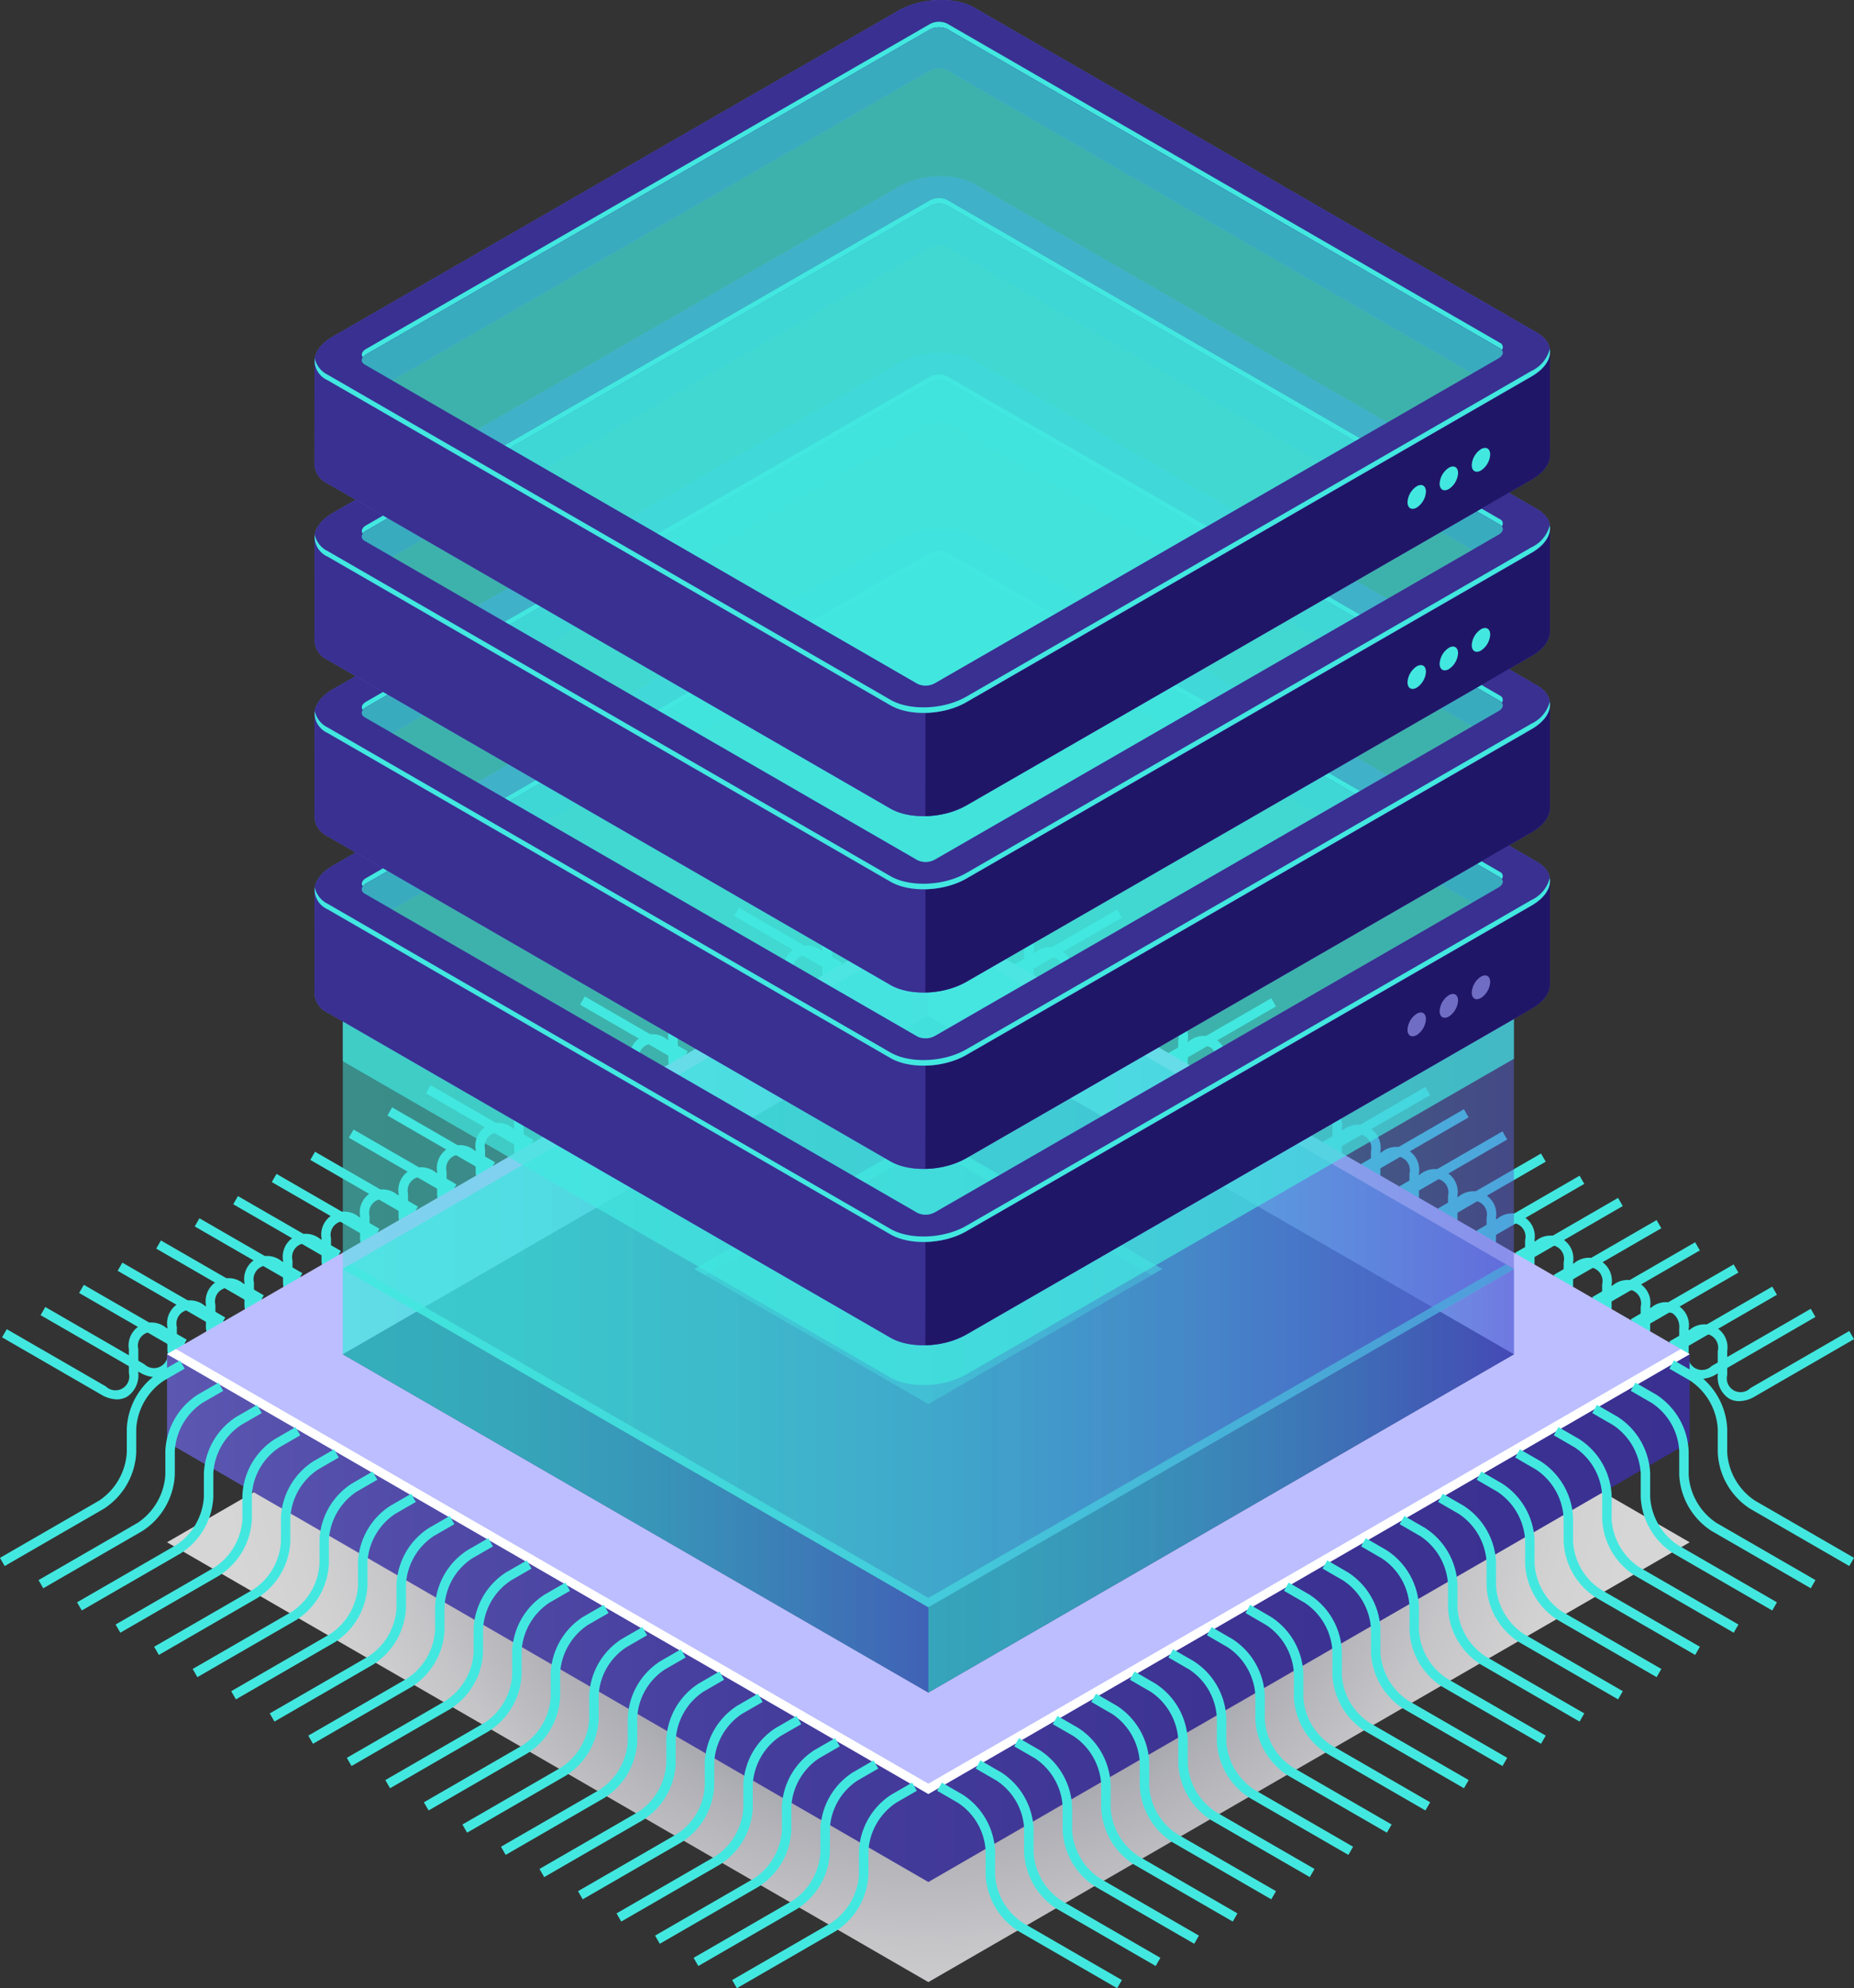 <svg xmlns="http://www.w3.org/2000/svg" xmlns:xlink="http://www.w3.org/1999/xlink" width="268.429" height="287.68" viewBox="0 0 268.429 287.68">
  <rect x="0" y="0" width="268.429" height="287.68" fill="#333333" stroke="none"/>
  <defs>
    <radialGradient id="radial-gradient" cx="0.502" cy="0.313" r="0.811" gradientTransform="translate(0.211) scale(0.577 1)" gradientUnits="objectBoundingBox">
      <stop offset="0" stop-color="#03002d"/>
      <stop offset="0.16" stop-color="#403e60"/>
      <stop offset="0.326" stop-color="#797890"/>
      <stop offset="0.488" stop-color="#a9a8b7"/>
      <stop offset="0.64" stop-color="#ceced6"/>
      <stop offset="0.78" stop-color="#e9e8ec"/>
      <stop offset="0.904" stop-color="#f9f9fa"/>
      <stop offset="1" stop-color="#fff"/>
    </radialGradient>
    <linearGradient id="linear-gradient" x1="-0.247" y1="0.5" x2="1.034" y2="0.5" gradientUnits="objectBoundingBox">
      <stop offset="0" stop-color="#706ec4"/>
      <stop offset="0.022" stop-color="#6d6bc1"/>
      <stop offset="0.251" stop-color="#5651ac"/>
      <stop offset="0.486" stop-color="#463e9d"/>
      <stop offset="0.731" stop-color="#3c3393"/>
      <stop offset="1" stop-color="#393091"/>
    </linearGradient>
    <linearGradient id="linear-gradient-2" y1="0.5" x2="1" y2="0.5" gradientUnits="objectBoundingBox">
      <stop offset="0" stop-color="#42e8e0"/>
      <stop offset="0.151" stop-color="#42e3df"/>
      <stop offset="0.328" stop-color="#44d4de"/>
      <stop offset="0.52" stop-color="#48bddd"/>
      <stop offset="0.721" stop-color="#4d9bda"/>
      <stop offset="0.927" stop-color="#5471d8"/>
      <stop offset="1" stop-color="#5761d7"/>
    </linearGradient>
    <linearGradient id="linear-gradient-9" x1="-12.067" y1="40.904" x2="-11.601" y2="40.904" gradientUnits="objectBoundingBox">
      <stop offset="0" stop-color="#bcbeff"/>
      <stop offset="0.166" stop-color="#b5b8fc"/>
      <stop offset="0.396" stop-color="#a3a7f5"/>
      <stop offset="0.662" stop-color="#868ce9"/>
      <stop offset="0.955" stop-color="#5d67d9"/>
      <stop offset="1" stop-color="#5761d7"/>
    </linearGradient>
    <linearGradient id="linear-gradient-10" x1="-12.067" y1="40.904" x2="-11.601" y2="40.904" xlink:href="#linear-gradient"/>
    <linearGradient id="linear-gradient-11" x1="-12.191" y1="45.875" x2="-11.678" y2="45.875" xlink:href="#linear-gradient-9"/>
    <linearGradient id="linear-gradient-12" x1="-12.261" y1="45.875" x2="-11.337" y2="45.875" xlink:href="#linear-gradient"/>
    <linearGradient id="linear-gradient-13" x1="-12.19" y1="41.235" x2="-11.725" y2="41.235" xlink:href="#linear-gradient-9"/>
    <linearGradient id="linear-gradient-14" x1="-12.19" y1="41.235" x2="-11.725" y2="41.235" xlink:href="#linear-gradient"/>
    <linearGradient id="linear-gradient-15" x1="-12.314" y1="46.245" x2="-11.802" y2="46.245" xlink:href="#linear-gradient-9"/>
    <linearGradient id="linear-gradient-16" x1="-12.385" y1="46.245" x2="-11.461" y2="46.245" xlink:href="#linear-gradient"/>
    <linearGradient id="linear-gradient-17" x1="-12.314" y1="41.566" x2="-11.849" y2="41.566" xlink:href="#linear-gradient-9"/>
    <linearGradient id="linear-gradient-18" x1="-12.314" y1="41.566" x2="-11.849" y2="41.566" xlink:href="#linear-gradient"/>
    <linearGradient id="linear-gradient-19" x1="-12.438" y1="46.616" x2="-11.926" y2="46.616" xlink:href="#linear-gradient-9"/>
    <linearGradient id="linear-gradient-20" x1="-12.509" y1="46.616" x2="-11.584" y2="46.616" xlink:href="#linear-gradient"/>
    <linearGradient id="linear-gradient-21" x1="-12.438" y1="41.897" x2="-11.972" y2="41.897" xlink:href="#linear-gradient-9"/>
    <linearGradient id="linear-gradient-22" x1="-12.438" y1="41.897" x2="-11.972" y2="41.897" xlink:href="#linear-gradient"/>
    <linearGradient id="linear-gradient-23" x1="-12.561" y1="46.987" x2="-12.049" y2="46.987" xlink:href="#linear-gradient-9"/>
    <linearGradient id="linear-gradient-24" x1="-12.632" y1="46.987" x2="-11.708" y2="46.987" xlink:href="#linear-gradient"/>
  </defs>
  <g id="Group_524" data-name="Group 524" transform="translate(-726.629 -297.357)">
    <g id="Group_171" data-name="Group 171" transform="translate(726.629 427.798)">
      <g id="Group_162" data-name="Group 162" transform="translate(0.299)">
        <path id="Path_427" data-name="Path 427" d="M384.045,185.138a4.607,4.607,0,0,1-2.29-.691l-14.343-8.279.68-1.183,14.346,8.281a2,2,0,0,0,3.33-1.925v-3.46a3.323,3.323,0,0,1,5.384-3.108l3,1.73-.682,1.183-2.995-1.73a2,2,0,0,0-3.335,1.925v3.46a3.709,3.709,0,0,1-1.619,3.414A2.916,2.916,0,0,1,384.045,185.138Z" transform="translate(-261.408 -174.082)" fill="#42e8e0" style="mix-blend-mode: lighten;isolation: isolate"/>
        <path id="Path_428" data-name="Path 428" d="M381.584,186.554a4.612,4.612,0,0,1-2.29-.691l-14.344-8.281.682-1.183,14.343,8.281a1.995,1.995,0,0,0,3.33-1.922v-3.462a3.323,3.323,0,0,1,5.384-3.106l3,1.73-.682,1.183-2.995-1.73a2.463,2.463,0,0,0-2.4-.306,2.431,2.431,0,0,0-.934,2.228v3.462a3.709,3.709,0,0,1-1.619,3.414A2.916,2.916,0,0,1,381.584,186.554Z" transform="translate(-264.526 -172.288)" fill="#42e8e0" style="mix-blend-mode: lighten;isolation: isolate"/>
        <path id="Path_429" data-name="Path 429" d="M379.121,187.97a4.654,4.654,0,0,1-2.287-.689L362.49,179l.682-1.183,14.343,8.284a2,2,0,0,0,3.33-1.927v-3.457a3.326,3.326,0,0,1,5.384-3.113l3,1.734-.687,1.183-2.995-1.732a2,2,0,0,0-3.333,1.927v3.457a3.712,3.712,0,0,1-1.619,3.414A2.92,2.92,0,0,1,379.121,187.97Z" transform="translate(-267.645 -170.494)" fill="#42e8e0" style="mix-blend-mode: lighten;isolation: isolate"/>
        <path id="Path_430" data-name="Path 430" d="M376.662,189.385a4.613,4.613,0,0,1-2.29-.691l-14.343-8.279.682-1.183,14.344,8.281a2,2,0,0,0,3.332-1.925v-3.459a3.321,3.321,0,0,1,5.384-3.106l2.995,1.727-.682,1.183-2.995-1.73a2,2,0,0,0-3.335,1.925v3.459A3.709,3.709,0,0,1,378.136,189,2.917,2.917,0,0,1,376.662,189.385Z" transform="translate(-270.763 -168.702)" fill="#42e8e0" style="mix-blend-mode: lighten;isolation: isolate"/>
        <path id="Path_431" data-name="Path 431" d="M374.2,190.8a4.612,4.612,0,0,1-2.29-.691l-14.344-8.281.682-1.183,14.344,8.284A2,2,0,0,0,375.926,187v-3.459a3.321,3.321,0,0,1,5.384-3.106l2.995,1.727-.682,1.183-2.995-1.73a2,2,0,0,0-3.335,1.925V187a3.709,3.709,0,0,1-1.619,3.414A2.916,2.916,0,0,1,374.2,190.8Z" transform="translate(-273.881 -166.908)" fill="#42e8e0" style="mix-blend-mode: lighten;isolation: isolate"/>
        <path id="Path_432" data-name="Path 432" d="M371.738,192.216a4.661,4.661,0,0,1-2.287-.689l-14.343-8.284.682-1.183,14.343,8.284a2,2,0,0,0,3.333-1.927v-3.457a3.324,3.324,0,0,1,5.384-3.11l3,1.732-.687,1.183-2.995-1.732a2,2,0,0,0-3.332,1.927v3.457a3.712,3.712,0,0,1-1.619,3.414A2.92,2.92,0,0,1,371.738,192.216Z" transform="translate(-276.999 -165.112)" fill="#42e8e0" style="mix-blend-mode: lighten;isolation: isolate"/>
        <path id="Path_433" data-name="Path 433" d="M369.279,193.632a4.619,4.619,0,0,1-2.29-.691l-14.343-8.281.682-1.183,14.344,8.284A2,2,0,0,0,371,189.835v-3.459a3.321,3.321,0,0,1,5.382-3.106l3,1.727-.682,1.186-3-1.73a2,2,0,0,0-3.333,1.922v3.459a3.709,3.709,0,0,1-1.619,3.414A2.915,2.915,0,0,1,369.279,193.632Z" transform="translate(-280.117 -163.321)" fill="#42e8e0" style="mix-blend-mode: lighten;isolation: isolate"/>
        <path id="Path_434" data-name="Path 434" d="M366.818,195.048a4.662,4.662,0,0,1-2.29-.689l-14.343-8.284.682-1.183,14.343,8.284a2,2,0,0,0,3.333-1.925v-3.459a3.321,3.321,0,0,1,5.382-3.106l3,1.725-.682,1.188-3-1.732a2,2,0,0,0-3.333,1.925v3.459a3.705,3.705,0,0,1-1.619,3.412A2.919,2.919,0,0,1,366.818,195.048Z" transform="translate(-283.235 -161.527)" fill="#42e8e0" style="mix-blend-mode: lighten;isolation: isolate"/>
        <path id="Path_435" data-name="Path 435" d="M364.355,196.464a4.66,4.66,0,0,1-2.287-.689l-14.343-8.284.682-1.183,14.343,8.284a2,2,0,0,0,3.332-1.927v-3.457a3.324,3.324,0,0,1,5.382-3.11l3,1.732-.682,1.183-3-1.732a2,2,0,0,0-3.333,1.927v3.457a3.707,3.707,0,0,1-1.619,3.414A2.914,2.914,0,0,1,364.355,196.464Z" transform="translate(-286.353 -159.732)" fill="#42e8e0" style="mix-blend-mode: lighten;isolation: isolate"/>
        <path id="Path_436" data-name="Path 436" d="M361.9,197.879a4.619,4.619,0,0,1-2.29-.691l-14.343-8.281.682-1.183,14.343,8.284a2,2,0,0,0,3.333-1.925v-3.46A3.321,3.321,0,0,1,369,187.516l3,1.725-.682,1.188-3-1.732a2,2,0,0,0-3.333,1.925v3.46a3.708,3.708,0,0,1-1.616,3.414A2.925,2.925,0,0,1,361.9,197.879Z" transform="translate(-289.471 -157.939)" fill="#42e8e0" style="mix-blend-mode: lighten;isolation: isolate"/>
        <path id="Path_437" data-name="Path 437" d="M359.435,199.295a4.661,4.661,0,0,1-2.29-.689L342.8,190.322l.682-1.183,14.343,8.284a2,2,0,0,0,3.333-1.927v-3.457a3.321,3.321,0,0,1,5.382-3.106l2.995,1.728-.68,1.183-3-1.73a2,2,0,0,0-3.33,1.925V195.5a3.71,3.71,0,0,1-1.619,3.414A2.927,2.927,0,0,1,359.435,199.295Z" transform="translate(-292.59 -156.145)" fill="#42e8e0" style="mix-blend-mode: lighten;isolation: isolate"/>
        <path id="Path_438" data-name="Path 438" d="M356.975,200.708a4.619,4.619,0,0,1-2.29-.691l-14.346-8.279.682-1.181,14.346,8.279a2,2,0,0,0,3.333-1.925v-3.457a3.324,3.324,0,0,1,5.382-3.11l3,1.732-.685,1.183-3-1.732a2,2,0,0,0-3.33,1.927v3.457a3.708,3.708,0,0,1-1.616,3.414A2.925,2.925,0,0,1,356.975,200.708Z" transform="translate(-295.709 -154.35)" fill="#42e8e0" style="mix-blend-mode: lighten;isolation: isolate"/>
        <path id="Path_439" data-name="Path 439" d="M354.512,202.126a4.618,4.618,0,0,1-2.287-.691l-14.346-8.281.682-1.183,14.343,8.284a2,2,0,0,0,3.335-1.925v-3.459a3.321,3.321,0,0,1,5.382-3.106l2.995,1.727-.68,1.183-3-1.73a2,2,0,0,0-3.33,1.925v3.459a3.705,3.705,0,0,1-1.619,3.412A2.923,2.923,0,0,1,354.512,202.126Z" transform="translate(-298.827 -152.558)" fill="#42e8e0" style="mix-blend-mode: lighten;isolation: isolate"/>
        <path id="Path_440" data-name="Path 440" d="M352.051,203.542a4.637,4.637,0,0,1-2.287-.689l-14.346-8.284.682-1.181,14.346,8.281a2,2,0,0,0,3.333-1.927v-3.457a3.321,3.321,0,0,1,5.382-3.106l2.995,1.727-.68,1.183-3-1.73a2,2,0,0,0-3.33,1.925v3.457a3.707,3.707,0,0,1-1.619,3.414A2.923,2.923,0,0,1,352.051,203.542Z" transform="translate(-301.945 -150.764)" fill="#42e8e0" style="mix-blend-mode: lighten;isolation: isolate"/>
        <path id="Path_441" data-name="Path 441" d="M349.591,204.955a4.583,4.583,0,0,1-2.29-.691l-14.343-8.279.68-1.181,14.346,8.279a2,2,0,0,0,3.332-1.925V197.7a3.324,3.324,0,0,1,5.382-3.11l3,1.732-.687,1.183-2.995-1.732a2,2,0,0,0-3.33,1.927v3.457a3.712,3.712,0,0,1-1.619,3.414A2.925,2.925,0,0,1,349.591,204.955Z" transform="translate(-305.062 -148.97)" fill="#42e8e0" style="mix-blend-mode: lighten;isolation: isolate"/>
        <path id="Path_442" data-name="Path 442" d="M347.13,206.374a4.605,4.605,0,0,1-2.29-.691L330.5,197.4l.68-1.181,14.346,8.281a2,2,0,0,0,3.333-1.925v-3.46a3.321,3.321,0,0,1,5.382-3.106l3,1.73-.682,1.181-3-1.73a2,2,0,0,0-3.33,1.925v3.46a3.709,3.709,0,0,1-1.619,3.414A2.925,2.925,0,0,1,347.13,206.374Z" transform="translate(-308.18 -147.178)" fill="#42e8e0" style="mix-blend-mode: lighten;isolation: isolate"/>
        <path id="Path_443" data-name="Path 443" d="M344.669,207.79a4.624,4.624,0,0,1-2.29-.689l-14.344-8.284.68-1.181,14.346,8.281a2,2,0,0,0,3.333-1.927v-3.457a3.321,3.321,0,0,1,5.382-3.106l3,1.73-.682,1.181-2.995-1.73a2,2,0,0,0-3.332,1.925v3.457a3.707,3.707,0,0,1-1.619,3.414A2.921,2.921,0,0,1,344.669,207.79Z" transform="translate(-311.299 -145.384)" fill="#42e8e0" style="mix-blend-mode: lighten;isolation: isolate"/>
        <path id="Path_444" data-name="Path 444" d="M342.208,209.2a4.612,4.612,0,0,1-2.29-.691l-14.343-8.279.682-1.181L340.6,207.33a2,2,0,0,0,3.333-1.925v-3.457a3.324,3.324,0,0,1,5.382-3.11l3,1.732-.682,1.181-2.995-1.73a2,2,0,0,0-3.333,1.927v3.457a3.709,3.709,0,0,1-1.619,3.414A2.925,2.925,0,0,1,342.208,209.2Z" transform="translate(-314.417 -143.589)" fill="#42e8e0" style="mix-blend-mode: lighten;isolation: isolate"/>
        <path id="Path_445" data-name="Path 445" d="M339.747,210.62a4.589,4.589,0,0,1-2.29-.691l-14.343-8.281.682-1.181,14.343,8.281a2,2,0,0,0,3.33-1.925v-3.46a3.322,3.322,0,0,1,5.384-3.106l3,1.73-.682,1.181-2.995-1.73a2,2,0,0,0-3.335,1.925v3.46a3.707,3.707,0,0,1-1.619,3.414A2.894,2.894,0,0,1,339.747,210.62Z" transform="translate(-317.535 -141.796)" fill="#42e8e0" style="mix-blend-mode: lighten;isolation: isolate"/>
        <path id="Path_446" data-name="Path 446" d="M337.286,212.035a4.631,4.631,0,0,1-2.29-.689l-14.343-8.284.682-1.181,14.343,8.281a2,2,0,0,0,3.333-1.927v-3.457a3.321,3.321,0,0,1,5.384-3.106l2.995,1.727-.682,1.183-2.995-1.73a2,2,0,0,0-3.335,1.925v3.457a3.707,3.707,0,0,1-1.619,3.414A2.9,2.9,0,0,1,337.286,212.035Z" transform="translate(-320.653 -140.001)" fill="#42e8e0" style="mix-blend-mode: lighten;isolation: isolate"/>
      </g>
      <g id="Group_163" data-name="Group 163" transform="translate(135.688 0.263)">
        <path id="Path_447" data-name="Path 447" d="M390.483,185.254a2.928,2.928,0,0,1-1.478-.385,3.712,3.712,0,0,1-1.619-3.414V178a2,2,0,0,0-3.332-1.925l-2.995,1.73-.685-1.183,2.995-1.73A3.324,3.324,0,0,1,388.755,178v3.457a2,2,0,0,0,3.332,1.925l14.344-8.281.68,1.183-14.343,8.281A4.627,4.627,0,0,1,390.483,185.254Z" transform="translate(-380.374 -174.198)" fill="#42e8e0" style="mix-blend-mode: lighten;isolation: isolate"/>
        <path id="Path_448" data-name="Path 448" d="M392.938,186.669a2.917,2.917,0,0,1-1.474-.383,3.709,3.709,0,0,1-1.619-3.414v-3.459a2,2,0,0,0-3.33-1.925l-3,1.732-.68-1.186,3-1.73a3.322,3.322,0,0,1,5.382,3.108v3.459a2,2,0,0,0,3.333,1.925l14.343-8.281.68,1.183-14.343,8.279A4.606,4.606,0,0,1,392.938,186.669Z" transform="translate(-377.254 -172.406)" fill="#42e8e0" style="mix-blend-mode: lighten;isolation: isolate"/>
        <path id="Path_449" data-name="Path 449" d="M395.4,188.085a2.919,2.919,0,0,1-1.476-.383,3.71,3.71,0,0,1-1.619-3.414v-3.459a2,2,0,0,0-3.33-1.925l-3,1.732-.68-1.186,3-1.73a3.322,3.322,0,0,1,5.382,3.108v3.459a2,2,0,0,0,3.33,1.925l14.346-8.281.68,1.181-14.344,8.281A4.6,4.6,0,0,1,395.4,188.085Z" transform="translate(-374.136 -170.611)" fill="#42e8e0" style="mix-blend-mode: lighten;isolation: isolate"/>
        <path id="Path_450" data-name="Path 450" d="M397.863,189.5a2.921,2.921,0,0,1-1.476-.385,3.709,3.709,0,0,1-1.619-3.414v-3.457a2,2,0,0,0-3.332-1.925l-3,1.73-.682-1.183,3-1.73a3.322,3.322,0,0,1,5.382,3.108V185.7a2,2,0,0,0,3.33,1.925l14.346-8.281.68,1.183-14.343,8.281A4.628,4.628,0,0,1,397.863,189.5Z" transform="translate(-371.02 -168.817)" fill="#42e8e0" style="mix-blend-mode: lighten;isolation: isolate"/>
        <path id="Path_451" data-name="Path 451" d="M400.322,190.916a2.916,2.916,0,0,1-1.474-.383,3.707,3.707,0,0,1-1.619-3.414V183.66a2,2,0,0,0-3.333-1.925l-3,1.732-.682-1.186,3-1.727a3.321,3.321,0,0,1,5.382,3.106v3.459a2,2,0,0,0,3.33,1.925l14.343-8.279.682,1.181-14.343,8.279A4.583,4.583,0,0,1,400.322,190.916Z" transform="translate(-367.901 -167.025)" fill="#42e8e0" style="mix-blend-mode: lighten;isolation: isolate"/>
        <path id="Path_452" data-name="Path 452" d="M402.782,192.332a2.917,2.917,0,0,1-1.474-.383,3.71,3.71,0,0,1-1.619-3.414v-3.459a2,2,0,0,0-3.333-1.925l-2.995,1.73-.682-1.183,3-1.727a3.321,3.321,0,0,1,5.382,3.106v3.459a2,2,0,0,0,3.33,1.925l14.343-8.284.682,1.183-14.343,8.281A4.582,4.582,0,0,1,402.782,192.332Z" transform="translate(-364.782 -165.23)" fill="#42e8e0" style="mix-blend-mode: lighten;isolation: isolate"/>
        <path id="Path_453" data-name="Path 453" d="M405.246,193.747a2.921,2.921,0,0,1-1.476-.385,3.709,3.709,0,0,1-1.619-3.414v-3.457a2.431,2.431,0,0,0-.934-2.229,2.4,2.4,0,0,0-2.4.3l-2.993,1.73-.687-1.181,2.995-1.732a3.323,3.323,0,0,1,5.384,3.108v3.457a2,2,0,0,0,3.332,1.925l14.346-8.279.682,1.181-14.346,8.281A4.611,4.611,0,0,1,405.246,193.747Z" transform="translate(-361.665 -163.436)" fill="#42e8e0" style="mix-blend-mode: lighten;isolation: isolate"/>
        <path id="Path_454" data-name="Path 454" d="M407.706,195.163a2.9,2.9,0,0,1-1.476-.385,3.705,3.705,0,0,1-1.619-3.412v-3.46a2,2,0,0,0-3.332-1.925l-2.995,1.73-.682-1.181,2.995-1.73a3.32,3.32,0,0,1,5.382,3.106v3.46a2,2,0,0,0,3.335,1.925l14.343-8.279.682,1.181L410,194.471A4.6,4.6,0,0,1,407.706,195.163Z" transform="translate(-358.546 -161.643)" fill="#42e8e0" style="mix-blend-mode: lighten;isolation: isolate"/>
        <path id="Path_455" data-name="Path 455" d="M410.167,196.578a2.9,2.9,0,0,1-1.476-.385,3.7,3.7,0,0,1-1.619-3.412v-3.459a2,2,0,0,0-3.333-1.925l-2.995,1.73-.682-1.181,2.995-1.73a3.32,3.32,0,0,1,5.382,3.106v3.459a2,2,0,0,0,3.335,1.925l14.343-8.281.682,1.181-14.343,8.281A4.625,4.625,0,0,1,410.167,196.578Z" transform="translate(-355.428 -159.849)" fill="#42e8e0" style="mix-blend-mode: lighten;isolation: isolate"/>
        <path id="Path_456" data-name="Path 456" d="M412.632,197.995a2.907,2.907,0,0,1-1.478-.385,3.71,3.71,0,0,1-1.619-3.414v-3.457a2.433,2.433,0,0,0-.934-2.228,2.407,2.407,0,0,0-2.4.3l-2.993,1.73-.687-1.181,2.995-1.732a3.323,3.323,0,0,1,5.384,3.108V194.2a2,2,0,0,0,3.335,1.925l14.343-8.279.682,1.181L414.919,197.3A4.618,4.618,0,0,1,412.632,197.995Z" transform="translate(-352.311 -158.055)" fill="#42e8e0" style="mix-blend-mode: lighten;isolation: isolate"/>
        <path id="Path_457" data-name="Path 457" d="M415.089,199.41a2.9,2.9,0,0,1-1.476-.383,3.709,3.709,0,0,1-1.619-3.414v-3.459a2,2,0,0,0-3.332-1.925l-2.995,1.73-.682-1.181,2.995-1.73a3.321,3.321,0,0,1,5.382,3.106v3.459a2,2,0,0,0,3.335,1.925l14.344-8.279.682,1.181-14.343,8.281A4.614,4.614,0,0,1,415.089,199.41Z" transform="translate(-349.191 -156.263)" fill="#42e8e0" style="mix-blend-mode: lighten;isolation: isolate"/>
        <path id="Path_458" data-name="Path 458" d="M417.55,200.827a2.892,2.892,0,0,1-1.476-.385,3.7,3.7,0,0,1-1.619-3.412v-3.46a2,2,0,0,0-3.333-1.925l-2.995,1.73-.682-1.181,2.995-1.73a3.321,3.321,0,0,1,5.382,3.106v3.46a2,2,0,0,0,3.335,1.922l14.343-8.279.682,1.181-14.343,8.281A4.619,4.619,0,0,1,417.55,200.827Z" transform="translate(-346.073 -154.469)" fill="#42e8e0" style="mix-blend-mode: lighten;isolation: isolate"/>
        <path id="Path_459" data-name="Path 459" d="M420.015,202.242a2.914,2.914,0,0,1-1.48-.385,3.713,3.713,0,0,1-1.616-3.414v-3.457a2,2,0,0,0-3.332-1.925l-2.992,1.73-.687-1.181,2.995-1.732a3.323,3.323,0,0,1,5.384,3.108v3.457a2,2,0,0,0,3.335,1.925l14.343-8.279.682,1.181L422.3,201.552A4.637,4.637,0,0,1,420.015,202.242Z" transform="translate(-342.956 -152.674)" fill="#42e8e0" style="mix-blend-mode: lighten;isolation: isolate"/>
        <path id="Path_460" data-name="Path 460" d="M422.472,203.656a2.9,2.9,0,0,1-1.476-.383,3.7,3.7,0,0,1-1.616-3.414V196.4a2,2,0,0,0-3.335-1.925l-3,1.73-.68-1.181,2.995-1.73a3.322,3.322,0,0,1,5.384,3.106v3.46a2,2,0,0,0,3.332,1.925l14.343-8.281.682,1.181-14.343,8.281A4.6,4.6,0,0,1,422.472,203.656Z" transform="translate(-339.837 -150.881)" fill="#42e8e0" style="mix-blend-mode: lighten;isolation: isolate"/>
        <path id="Path_461" data-name="Path 461" d="M424.933,205.072a2.9,2.9,0,0,1-1.476-.385,3.706,3.706,0,0,1-1.616-3.414v-3.457a2,2,0,0,0-3.335-1.925l-3,1.73-.68-1.181,2.995-1.73a3.322,3.322,0,0,1,5.384,3.106v3.457a2,2,0,0,0,3.333,1.925l14.343-8.279.682,1.181-14.343,8.284A4.638,4.638,0,0,1,424.933,205.072Z" transform="translate(-336.719 -149.086)" fill="#42e8e0" style="mix-blend-mode: lighten;isolation: isolate"/>
        <path id="Path_462" data-name="Path 462" d="M427.4,206.486a2.9,2.9,0,0,1-1.476-.383,3.7,3.7,0,0,1-1.619-3.412v-3.46a2,2,0,0,0-3.332-1.922l-2.995,1.727-.685-1.181,2.995-1.732a3.324,3.324,0,0,1,5.386,3.108v3.46A2,2,0,0,0,429,204.613l14.343-8.279.682,1.181L429.683,205.8A4.6,4.6,0,0,1,427.4,206.486Z" transform="translate(-333.602 -147.292)" fill="#42e8e0" style="mix-blend-mode: lighten;isolation: isolate"/>
        <path id="Path_463" data-name="Path 463" d="M429.855,207.9a2.9,2.9,0,0,1-1.476-.383,3.7,3.7,0,0,1-1.619-3.412v-3.462a2,2,0,0,0-3.332-1.922l-3,1.728-.68-1.181,2.995-1.73a3.322,3.322,0,0,1,5.384,3.106v3.462a2,2,0,0,0,3.333,1.922l14.343-8.281.682,1.181-14.346,8.284A4.6,4.6,0,0,1,429.855,207.9Z" transform="translate(-330.482 -145.5)" fill="#42e8e0" style="mix-blend-mode: lighten;isolation: isolate"/>
        <path id="Path_464" data-name="Path 464" d="M432.315,209.319a2.9,2.9,0,0,1-1.474-.385,3.7,3.7,0,0,1-1.619-3.414v-3.457a2,2,0,0,0-3.332-1.922l-3,1.727-.682-1.181,3-1.73a3.322,3.322,0,0,1,5.384,3.106v3.457a2,2,0,0,0,3.333,1.925l14.343-8.279.68,1.181L434.6,208.63A4.625,4.625,0,0,1,432.315,209.319Z" transform="translate(-327.365 -143.705)" fill="#42e8e0" style="mix-blend-mode: lighten;isolation: isolate"/>
        <path id="Path_465" data-name="Path 465" d="M434.776,210.733a2.893,2.893,0,0,1-1.474-.383,3.7,3.7,0,0,1-1.619-3.412v-3.459a2.428,2.428,0,0,0-.934-2.228,2.4,2.4,0,0,0-2.4.306l-2.995,1.727-.685-1.181,2.995-1.732a3.324,3.324,0,0,1,5.386,3.108v3.459a1.995,1.995,0,0,0,3.33,1.922l14.346-8.279.68,1.181-14.343,8.281A4.6,4.6,0,0,1,434.776,210.733Z" transform="translate(-324.247 -141.911)" fill="#42e8e0" style="mix-blend-mode: lighten;isolation: isolate"/>
        <path id="Path_466" data-name="Path 466" d="M437.237,212.15a2.893,2.893,0,0,1-1.473-.383,3.7,3.7,0,0,1-1.619-3.412v-3.462a2,2,0,0,0-3.332-1.922l-3,1.73-.682-1.183,3-1.732a3.322,3.322,0,0,1,5.382,3.108v3.462a1.995,1.995,0,0,0,3.33,1.922L453.19,202l.68,1.181-14.344,8.284A4.6,4.6,0,0,1,437.237,212.15Z" transform="translate(-321.129 -140.118)" fill="#42e8e0" style="mix-blend-mode: lighten;isolation: isolate"/>
      </g>
      <g id="Group_168" data-name="Group 168" transform="translate(24.186 1.856)">
        <g id="Group_164" data-name="Group 164">
          <path id="Path_467" data-name="Path 467" d="M441.416,314.186,331.19,250.546l110.223-63.637,110.227,63.639Z" transform="translate(-331.19 -159.687)" opacity="0.8" fill="url(#radial-gradient)" style="mix-blend-mode: multiply;isolation: isolate"/>
          <path id="Path_468" data-name="Path 468" d="M551.639,202.974v12.737L441.416,279.349,331.19,215.709V202.972Z" transform="translate(-331.19 -139.334)" fill="url(#linear-gradient)"/>
          <path id="Path_469" data-name="Path 469" d="M441.416,302.178,331.19,238.538,441.413,174.9,551.639,238.54Z" transform="translate(-331.19 -174.901)" fill="#bcbeff"/>
          <path id="Path_470" data-name="Path 470" d="M441.416,265.539,332.478,202.644l-1.289.744,110.226,63.639L551.639,203.39l-1.289-.744Z" transform="translate(-331.19 -139.75)" fill="#fff"/>
        </g>
        <g id="Group_167" data-name="Group 167" transform="translate(25.446 2.363)">
          <path id="Path_471" data-name="Path 471" d="M427.193,279.281l-84.779-48.947,84.776-48.945,84.779,48.947Z" transform="translate(-342.413 -169.045)" fill="#0f054c"/>
          <g id="Group_166" data-name="Group 166">
            <path id="Path_472" data-name="Path 472" d="M427.194,279.282l-84.78-48.948,84.778-48.946,84.78,48.948Z" transform="translate(-342.414 -169.045)" opacity="0.5" fill="url(#linear-gradient-2)"/>
            <g id="Group_165" data-name="Group 165">
              <path id="Path_473" data-name="Path 473" d="M379.81,175.943l84.78,48.948v12.342l-84.78-48.948Z" transform="translate(-295.032 -175.943)" opacity="0.5" fill="url(#linear-gradient-2)"/>
              <path id="Path_474" data-name="Path 474" d="M427.194,188.286l-84.78,48.946V224.89l84.778-48.947Z" transform="translate(-342.414 -175.943)" opacity="0.5" fill="url(#linear-gradient-2)"/>
              <path id="Path_475" data-name="Path 475" d="M427.194,273.838l-84.78-48.948,84.778-48.947,84.78,48.948Z" transform="translate(-342.414 -175.943)" opacity="0.5" fill="url(#linear-gradient-2)"/>
              <path id="Path_476" data-name="Path 476" d="M398.744,228.024l-33.876-19.559,33.875-19.558,33.877,19.559Z" transform="translate(-313.964 -159.518)" fill="#42e8e0" opacity="0.5"/>
              <path id="Path_477" data-name="Path 477" d="M398.743,190.707l32.318,18.659,1.559-.9-33.876-19.559-33.875,19.558,1.559.9Z" transform="translate(-313.964 -159.518)" fill="#42e8e0" opacity="0.5"/>
              <path id="Path_478" data-name="Path 478" d="M379.811,246.481v12.342l84.778-48.946V197.535Z" transform="translate(-295.031 -148.587)" opacity="0.5" fill="url(#linear-gradient-2)"/>
            </g>
            <path id="Path_479" data-name="Path 479" d="M342.414,197.534v12.342l84.78,48.948V246.482Z" transform="translate(-342.414 -148.587)" opacity="0.5" fill="url(#linear-gradient-2)"/>
          </g>
          <path id="Path_480" data-name="Path 480" d="M427.194,245.511l-83.614-48.275-1.167.674,84.78,48.948,84.778-48.947-1.167-.674Z" transform="translate(-342.414 -148.964)" fill="#42e8e0" opacity="0.8"/>
        </g>
      </g>
      <g id="Group_169" data-name="Group 169" transform="translate(135.688 66.405)">
        <path id="Path_481" data-name="Path 481" d="M406.431,260.067l-14.344-8.281a10.244,10.244,0,0,1-4.7-8.139V240.19a8.885,8.885,0,0,0-4.015-6.955l-3-1.734.685-1.181,3,1.732a10.242,10.242,0,0,1,4.7,8.139v3.457a9.013,9.013,0,0,0,4.013,6.953l14.343,8.286Z" transform="translate(-380.374 -169.234)" fill="#42e8e0" style="mix-blend-mode: lighten;isolation: isolate"/>
        <path id="Path_482" data-name="Path 482" d="M408.891,258.649l-14.343-8.281a10.238,10.238,0,0,1-4.7-8.139v-3.457a8.9,8.9,0,0,0-4.013-6.96l-3-1.727.68-1.183,3,1.727a10.251,10.251,0,0,1,4.7,8.143v3.457a9.013,9.013,0,0,0,4.013,6.953l14.343,8.286Z" transform="translate(-377.254 -171.031)" fill="#42e8e0" style="mix-blend-mode: lighten;isolation: isolate"/>
        <path id="Path_483" data-name="Path 483" d="M411.352,257.231l-14.346-8.281a10.243,10.243,0,0,1-4.7-8.139v-3.459a9.028,9.028,0,0,0-4.013-6.958l-3-1.725.68-1.186,3,1.727a10.25,10.25,0,0,1,4.7,8.141v3.459a9.025,9.025,0,0,0,4.013,6.955l14.344,8.284Z" transform="translate(-374.136 -172.827)" fill="#42e8e0" style="mix-blend-mode: lighten;isolation: isolate"/>
        <path id="Path_484" data-name="Path 484" d="M413.814,255.813l-14.346-8.281a10.243,10.243,0,0,1-4.7-8.139v-3.459a9.028,9.028,0,0,0-4.013-6.957l-3-1.725.682-1.186,3,1.727a10.253,10.253,0,0,1,4.7,8.141v3.459a9.021,9.021,0,0,0,4.013,6.955l14.343,8.284Z" transform="translate(-371.02 -174.624)" fill="#42e8e0" style="mix-blend-mode: lighten;isolation: isolate"/>
        <path id="Path_485" data-name="Path 485" d="M416.273,254.394l-14.343-8.279a10.244,10.244,0,0,1-4.7-8.141v-3.457a9.017,9.017,0,0,0-4.013-6.955l-3-1.732.682-1.183,3,1.732a10.238,10.238,0,0,1,4.7,8.139v3.457a8.894,8.894,0,0,0,4.013,6.958l14.343,8.281Z" transform="translate(-367.901 -176.422)" fill="#42e8e0" style="mix-blend-mode: lighten;isolation: isolate"/>
        <path id="Path_486" data-name="Path 486" d="M418.734,252.976l-14.343-8.281a10.242,10.242,0,0,1-4.7-8.139V233.1a9.023,9.023,0,0,0-4.013-6.955l-3-1.732.687-1.183,2.995,1.732a10.248,10.248,0,0,1,4.7,8.139v3.457a9.021,9.021,0,0,0,4.013,6.955l14.343,8.284Z" transform="translate(-364.783 -178.218)" fill="#42e8e0" style="mix-blend-mode: lighten;isolation: isolate"/>
        <path id="Path_487" data-name="Path 487" d="M421.2,251.558l-14.346-8.281a10.242,10.242,0,0,1-4.7-8.139v-3.457a8.9,8.9,0,0,0-4.015-6.96l-2.995-1.727.682-1.183,2.995,1.73a10.243,10.243,0,0,1,4.7,8.141v3.457a9.023,9.023,0,0,0,4.015,6.955l14.346,8.284Z" transform="translate(-361.664 -180.015)" fill="#42e8e0" style="mix-blend-mode: lighten;isolation: isolate"/>
        <path id="Path_488" data-name="Path 488" d="M423.657,250.14l-14.343-8.281a10.245,10.245,0,0,1-4.7-8.139V230.26a9.023,9.023,0,0,0-4.015-6.955l-2.995-1.73.682-1.183,2.995,1.73a10.243,10.243,0,0,1,4.7,8.139v3.459A8.9,8.9,0,0,0,410,240.677l14.343,8.281Z" transform="translate(-358.546 -181.812)" fill="#42e8e0" style="mix-blend-mode: lighten;isolation: isolate"/>
        <path id="Path_489" data-name="Path 489" d="M426.118,248.722l-14.343-8.281a10.245,10.245,0,0,1-4.7-8.139v-3.459a9.023,9.023,0,0,0-4.015-6.955l-2.995-1.73.682-1.183,2.995,1.73a10.243,10.243,0,0,1,4.7,8.139V232.3a8.9,8.9,0,0,0,4.017,6.958l14.343,8.281Z" transform="translate(-355.428 -183.608)" fill="#42e8e0" style="mix-blend-mode: lighten;isolation: isolate"/>
        <path id="Path_490" data-name="Path 490" d="M428.58,247.305l-14.343-8.281a10.249,10.249,0,0,1-4.7-8.141v-3.457a9.031,9.031,0,0,0-4.015-6.957l-3-1.73.687-1.183,2.995,1.732a10.245,10.245,0,0,1,4.7,8.139v3.457a8.9,8.9,0,0,0,4.017,6.96l14.343,8.279Z" transform="translate(-352.311 -185.406)" fill="#42e8e0" style="mix-blend-mode: lighten;isolation: isolate"/>
        <path id="Path_491" data-name="Path 491" d="M431.041,245.887,416.7,237.6a10.238,10.238,0,0,1-4.7-8.139v-3.457a9.023,9.023,0,0,0-4.015-6.955l-3-1.732.687-1.183,2.995,1.732a10.245,10.245,0,0,1,4.7,8.139v3.457a9.022,9.022,0,0,0,4.017,6.955l14.344,8.284Z" transform="translate(-349.192 -187.203)" fill="#42e8e0" style="mix-blend-mode: lighten;isolation: isolate"/>
        <path id="Path_492" data-name="Path 492" d="M433.5,244.467l-14.343-8.281a10.238,10.238,0,0,1-4.7-8.139V224.59a8.89,8.89,0,0,0-4.015-6.957l-2.995-1.73.682-1.183,2.995,1.73a10.243,10.243,0,0,1,4.7,8.141v3.457A9.022,9.022,0,0,0,419.84,235l14.343,8.284Z" transform="translate(-346.073 -189)" fill="#42e8e0" style="mix-blend-mode: lighten;isolation: isolate"/>
        <path id="Path_493" data-name="Path 493" d="M435.962,243.048l-14.343-8.281a10.245,10.245,0,0,1-4.7-8.139v-3.459a9.027,9.027,0,0,0-4.015-6.955l-2.995-1.73.682-1.181,2.995,1.727a10.243,10.243,0,0,1,4.7,8.139v3.459a9.037,9.037,0,0,0,4.017,6.958l14.343,8.281Z" transform="translate(-342.955 -190.795)" fill="#42e8e0" style="mix-blend-mode: lighten;isolation: isolate"/>
        <path id="Path_494" data-name="Path 494" d="M438.423,241.632l-14.343-8.284a10.243,10.243,0,0,1-4.7-8.139V221.75a9.033,9.033,0,0,0-4.017-6.955l-2.995-1.73.68-1.181,3,1.727a10.245,10.245,0,0,1,4.7,8.139v3.459a9.031,9.031,0,0,0,4.015,6.958l14.343,8.281Z" transform="translate(-339.837 -192.592)" fill="#42e8e0" style="mix-blend-mode: lighten;isolation: isolate"/>
        <path id="Path_495" data-name="Path 495" d="M440.884,240.213l-14.343-8.281a10.243,10.243,0,0,1-4.7-8.139v-3.459a9.026,9.026,0,0,0-4.017-6.955l-2.995-1.73.68-1.183,3,1.73a10.238,10.238,0,0,1,4.7,8.139v3.459a9.031,9.031,0,0,0,4.015,6.958l14.343,8.279Z" transform="translate(-336.719 -194.389)" fill="#42e8e0" style="mix-blend-mode: lighten;isolation: isolate"/>
        <path id="Path_496" data-name="Path 496" d="M443.346,238.795,429,230.513a10.239,10.239,0,0,1-4.7-8.139v-3.459a9.015,9.015,0,0,0-4.015-6.953l-3-1.734.685-1.181,3,1.73a10.242,10.242,0,0,1,4.7,8.139v3.459a8.9,8.9,0,0,0,4.013,6.958l14.346,8.279Z" transform="translate(-333.602 -196.186)" fill="#42e8e0" style="mix-blend-mode: lighten;isolation: isolate"/>
        <path id="Path_497" data-name="Path 497" d="M445.806,237.377l-14.343-8.284a10.234,10.234,0,0,1-4.7-8.136V217.5a8.9,8.9,0,0,0-4.015-6.958l-2.995-1.73.68-1.181,3,1.727a10.249,10.249,0,0,1,4.7,8.141v3.459a9.017,9.017,0,0,0,4.013,6.953l14.346,8.284Z" transform="translate(-330.482 -197.983)" fill="#42e8e0" style="mix-blend-mode: lighten;isolation: isolate"/>
        <path id="Path_498" data-name="Path 498" d="M448.268,235.959l-14.343-8.284a10.234,10.234,0,0,1-4.7-8.136v-3.462a9.034,9.034,0,0,0-4.015-6.955l-3-1.73.682-1.181,3,1.727a10.245,10.245,0,0,1,4.7,8.139v3.462a9.016,9.016,0,0,0,4.013,6.953l14.344,8.284Z" transform="translate(-327.365 -199.779)" fill="#42e8e0" style="mix-blend-mode: lighten;isolation: isolate"/>
        <path id="Path_499" data-name="Path 499" d="M450.729,234.541l-14.346-8.284a10.242,10.242,0,0,1-4.7-8.136v-3.462a8.892,8.892,0,0,0-4.015-6.955l-3-1.73.682-1.181,3,1.727a10.245,10.245,0,0,1,4.7,8.139v3.462a9.028,9.028,0,0,0,4.013,6.955l14.343,8.281Z" transform="translate(-324.247 -201.576)" fill="#42e8e0" style="mix-blend-mode: lighten;isolation: isolate"/>
        <path id="Path_500" data-name="Path 500" d="M453.19,233.122l-14.346-8.281a10.238,10.238,0,0,1-4.7-8.136v-3.462a9.025,9.025,0,0,0-4.013-6.955l-3-1.727.682-1.186,3,1.727a10.255,10.255,0,0,1,4.7,8.141V216.7a9.028,9.028,0,0,0,4.013,6.955l14.344,8.279Z" transform="translate(-321.129 -203.374)" fill="#42e8e0" style="mix-blend-mode: lighten;isolation: isolate"/>
      </g>
      <g id="Group_170" data-name="Group 170" transform="translate(0 66.407)">
        <path id="Path_501" data-name="Path 501" d="M367.962,260.067l-.682-1.181,14.344-8.284a9.026,9.026,0,0,0,4.017-6.955V240.19a10.249,10.249,0,0,1,4.7-8.141l2.992-1.73.687,1.181-2.995,1.732a9.017,9.017,0,0,0-4.017,6.957v3.457a10.246,10.246,0,0,1-4.7,8.141Z" transform="translate(-261.276 -169.236)" fill="#42e8e0" style="mix-blend-mode: lighten;isolation: isolate"/>
        <path id="Path_502" data-name="Path 502" d="M365.5,258.649l-.682-1.181,14.343-8.284a9.023,9.023,0,0,0,4.015-6.955v-3.457a10.246,10.246,0,0,1,4.7-8.141l2.995-1.73.682,1.183-2.995,1.727a8.9,8.9,0,0,0-4.015,6.96v3.457a10.246,10.246,0,0,1-4.7,8.141Z" transform="translate(-264.394 -171.033)" fill="#42e8e0" style="mix-blend-mode: lighten;isolation: isolate"/>
        <path id="Path_503" data-name="Path 503" d="M363.04,257.231l-.682-1.181,14.343-8.284a9.033,9.033,0,0,0,4.017-6.955v-3.459a10.243,10.243,0,0,1,4.7-8.139l2.995-1.73.682,1.183-2.995,1.727a9.031,9.031,0,0,0-4.015,6.958v3.459a10.245,10.245,0,0,1-4.7,8.139Z" transform="translate(-267.512 -172.83)" fill="#42e8e0" style="mix-blend-mode: lighten;isolation: isolate"/>
        <path id="Path_504" data-name="Path 504" d="M360.579,255.813l-.682-1.181,14.343-8.284a9.023,9.023,0,0,0,4.015-6.955v-3.459a10.245,10.245,0,0,1,4.7-8.139l2.995-1.73.682,1.183-2.995,1.727a9.037,9.037,0,0,0-4.017,6.957v3.459a10.243,10.243,0,0,1-4.7,8.139Z" transform="translate(-270.631 -174.626)" fill="#42e8e0" style="mix-blend-mode: lighten;isolation: isolate"/>
        <path id="Path_505" data-name="Path 505" d="M358.118,254.394l-.682-1.181,14.343-8.281a8.89,8.89,0,0,0,4.015-6.958v-3.457a10.238,10.238,0,0,1,4.7-8.139l2.992-1.732.687,1.183-2.995,1.73a9.026,9.026,0,0,0-4.02,6.957v3.457a10.244,10.244,0,0,1-4.7,8.141Z" transform="translate(-273.749 -176.424)" fill="#42e8e0" style="mix-blend-mode: lighten;isolation: isolate"/>
        <path id="Path_506" data-name="Path 506" d="M355.657,252.976l-.682-1.181,14.343-8.281a9.031,9.031,0,0,0,4.015-6.958V233.1a10.238,10.238,0,0,1,4.7-8.139l2.992-1.732.687,1.183-2.995,1.73A9.026,9.026,0,0,0,374.7,233.1v3.457a10.242,10.242,0,0,1-4.7,8.139Z" transform="translate(-276.867 -178.221)" fill="#42e8e0" style="mix-blend-mode: lighten;isolation: isolate"/>
        <path id="Path_507" data-name="Path 507" d="M353.2,251.558l-.682-1.181,14.344-8.281a9.031,9.031,0,0,0,4.015-6.958v-3.457a10.249,10.249,0,0,1,4.7-8.141l2.995-1.73.683,1.183-2.995,1.727a8.9,8.9,0,0,0-4.017,6.96v3.457a10.242,10.242,0,0,1-4.7,8.139Z" transform="translate(-279.985 -180.017)" fill="#42e8e0" style="mix-blend-mode: lighten;isolation: isolate"/>
        <path id="Path_508" data-name="Path 508" d="M350.735,250.14l-.682-1.181,14.343-8.281a9.031,9.031,0,0,0,4.015-6.958V230.26a10.245,10.245,0,0,1,4.7-8.139l3-1.73.68,1.183-2.995,1.73a8.888,8.888,0,0,0-4.017,6.955v3.459a10.243,10.243,0,0,1-4.7,8.139Z" transform="translate(-283.103 -181.814)" fill="#42e8e0" style="mix-blend-mode: lighten;isolation: isolate"/>
        <path id="Path_509" data-name="Path 509" d="M348.274,248.723l-.682-1.181,14.346-8.281a9.035,9.035,0,0,0,4.013-6.958v-3.459a10.243,10.243,0,0,1,4.7-8.139l3-1.732.68,1.188-3,1.727a9.023,9.023,0,0,0-4.015,6.955V232.3a10.243,10.243,0,0,1-4.7,8.139Z" transform="translate(-286.221 -183.612)" fill="#42e8e0" style="mix-blend-mode: lighten;isolation: isolate"/>
        <path id="Path_510" data-name="Path 510" d="M345.813,247.305l-.682-1.183,14.346-8.279a8.9,8.9,0,0,0,4.013-6.96v-3.457a10.249,10.249,0,0,1,4.7-8.141l3-1.73.68,1.183-3,1.73a9.029,9.029,0,0,0-4.013,6.957v3.457a10.246,10.246,0,0,1-4.7,8.141Z" transform="translate(-289.339 -185.409)" fill="#42e8e0" style="mix-blend-mode: lighten;isolation: isolate"/>
        <path id="Path_511" data-name="Path 511" d="M343.351,245.887l-.68-1.183,14.343-8.281a9.025,9.025,0,0,0,4.013-6.958v-3.457a10.249,10.249,0,0,1,4.7-8.141l3-1.73.68,1.183-3,1.732a9.021,9.021,0,0,0-4.013,6.955v3.457a10.246,10.246,0,0,1-4.7,8.141Z" transform="translate(-292.456 -187.205)" fill="#42e8e0" style="mix-blend-mode: lighten;isolation: isolate"/>
        <path id="Path_512" data-name="Path 512" d="M340.89,244.467l-.68-1.181L354.553,235a9.025,9.025,0,0,0,4.013-6.957V224.59a10.243,10.243,0,0,1,4.7-8.141l3-1.73.682,1.186-3,1.73a8.886,8.886,0,0,0-4.013,6.955v3.457a10.246,10.246,0,0,1-4.7,8.141Z" transform="translate(-295.575 -189.002)" fill="#42e8e0" style="mix-blend-mode: lighten;isolation: isolate"/>
        <path id="Path_513" data-name="Path 513" d="M338.429,243.048l-.68-1.181,14.343-8.281a9.028,9.028,0,0,0,4.013-6.958v-3.459a10.239,10.239,0,0,1,4.7-8.139L363.8,213.3l.682,1.181-3,1.73a9.024,9.024,0,0,0-4.013,6.955v3.459a10.243,10.243,0,0,1-4.7,8.139Z" transform="translate(-298.693 -190.797)" fill="#42e8e0" style="mix-blend-mode: lighten;isolation: isolate"/>
        <path id="Path_514" data-name="Path 514" d="M335.967,241.632l-.68-1.183,14.346-8.281a9.029,9.029,0,0,0,4.013-6.958V221.75a10.245,10.245,0,0,1,4.7-8.139l2.995-1.727.682,1.181-3,1.73a9.025,9.025,0,0,0-4.013,6.955v3.459a10.243,10.243,0,0,1-4.7,8.139Z" transform="translate(-301.812 -192.594)" fill="#42e8e0" style="mix-blend-mode: lighten;isolation: isolate"/>
        <path id="Path_515" data-name="Path 515" d="M333.508,240.213l-.682-1.183,14.344-8.279a8.9,8.9,0,0,0,4.015-6.958v-3.459a10.252,10.252,0,0,1,4.7-8.141l2.995-1.727.682,1.183-3,1.73a9.021,9.021,0,0,0-4.013,6.955v3.459a10.245,10.245,0,0,1-4.7,8.139Z" transform="translate(-304.93 -194.392)" fill="#42e8e0" style="mix-blend-mode: lighten;isolation: isolate"/>
        <path id="Path_516" data-name="Path 516" d="M331.047,238.795l-.682-1.183,14.343-8.279a8.9,8.9,0,0,0,4.015-6.958v-3.459a10.244,10.244,0,0,1,4.7-8.139l2.992-1.73.687,1.181-3,1.732a9.023,9.023,0,0,0-4.015,6.955v3.459a10.245,10.245,0,0,1-4.7,8.139Z" transform="translate(-308.048 -196.188)" fill="#42e8e0" style="mix-blend-mode: lighten;isolation: isolate"/>
        <path id="Path_517" data-name="Path 517" d="M328.586,237.377l-.682-1.183,14.343-8.281a9.029,9.029,0,0,0,4.017-6.955V217.5a10.244,10.244,0,0,1,4.7-8.141l2.995-1.727.682,1.181-2.995,1.73a8.89,8.89,0,0,0-4.015,6.958v3.459a10.234,10.234,0,0,1-4.7,8.136Z" transform="translate(-311.167 -197.985)" fill="#42e8e0" style="mix-blend-mode: lighten;isolation: isolate"/>
        <path id="Path_518" data-name="Path 518" d="M326.125,235.959l-.682-1.183,14.344-8.281a9.029,9.029,0,0,0,4.017-6.955v-3.462a10.243,10.243,0,0,1,4.7-8.139l2.995-1.727.682,1.181-2.995,1.73a9.031,9.031,0,0,0-4.015,6.955v3.462a10.234,10.234,0,0,1-4.7,8.136Z" transform="translate(-314.285 -199.782)" fill="#42e8e0" style="mix-blend-mode: lighten;isolation: isolate"/>
        <path id="Path_519" data-name="Path 519" d="M323.664,234.541l-.682-1.183,14.344-8.281a9.036,9.036,0,0,0,4.017-6.955v-3.462a10.243,10.243,0,0,1,4.7-8.139l2.995-1.727.682,1.181-2.995,1.73a9.031,9.031,0,0,0-4.015,6.955v3.462a10.244,10.244,0,0,1-4.7,8.136Z" transform="translate(-317.403 -201.578)" fill="#42e8e0" style="mix-blend-mode: lighten;isolation: isolate"/>
        <path id="Path_520" data-name="Path 520" d="M321.2,233.121l-.682-1.183,14.343-8.279a9.036,9.036,0,0,0,4.017-6.955v-3.462a10.253,10.253,0,0,1,4.7-8.141l2.995-1.725.682,1.181-2.995,1.73a9.027,9.027,0,0,0-4.015,6.955V216.7a10.241,10.241,0,0,1-4.7,8.136Z" transform="translate(-320.521 -203.375)" fill="#42e8e0" style="mix-blend-mode: lighten;isolation: isolate"/>
      </g>
    </g>
    <path id="Path_521" data-name="Path 521" d="M427.194,268.839l-84.78-48.948V181.882l84.354,46.825,85.2-48.819v40Z" transform="translate(433.847 261.073)" opacity="0.5" fill="url(#linear-gradient-2)"/>
    <path id="Path_522" data-name="Path 522" d="M511.972,189.482v-9.594l-85.2,48.82-84.354-46.825v7.953L421.7,235.6c2.811,1.628,7.724,1.428,10.975-.442Z" transform="translate(433.847 261.072)" fill="#42e8e0" opacity="0.7"/>
    <g id="Group_188" data-name="Group 188" transform="translate(772.155 297.357)">
      <g id="Group_184" data-name="Group 184">
        <g id="Group_174" data-name="Group 174" transform="translate(0 76.556)">
          <g id="Group_173" data-name="Group 173">
            <path id="Path_523" data-name="Path 523" d="M434.965,265.428,516.8,218.294c1.8-1.034,2.7-2.36,2.686-3.616l0,0,0-14.767-2.8,2.5-2.412-1.4c.263-.306.444-.571.394-.657l-1.2-2.077L455.743,164.2l-18.352-10.687-7.171-2.07L346.209,199.72l.243,1.941-2.242,1.292-3.591-1.607-.016,14.681.009-.009a3.221,3.221,0,0,0,1.886,2.816l81.493,47.038C426.8,267.5,431.717,267.3,434.965,265.428Zm33.221-36.408L431.13,249.255l-3.187-.156-61.888-34.627-17.145-8.855L429.665,159.1a2.784,2.784,0,0,1,2.507-.1l78.589,45.356Z" transform="translate(-340.603 -148.88)" fill="url(#linear-gradient-9)"/>
            <path id="Path_524" data-name="Path 524" d="M434.965,265.428,516.8,218.294c1.8-1.034,2.7-2.36,2.686-3.616l0,0,0-14.767-2.8,2.5-2.412-1.4c.263-.306.444-.571.394-.657l-1.2-2.077L455.743,164.2l-18.352-10.687-7.171-2.07L346.209,199.72l.243,1.941-2.242,1.292-3.591-1.607-.016,14.681.009-.009a3.221,3.221,0,0,0,1.886,2.816l81.493,47.038C426.8,267.5,431.717,267.3,434.965,265.428Zm33.221-36.408L431.13,249.255l-3.187-.156-61.888-34.627-17.145-8.855L429.665,159.1a2.784,2.784,0,0,1,2.507-.1l78.589,45.356Z" transform="translate(-340.603 -148.88)" fill="url(#linear-gradient-10)"/>
            <path id="Path_525" data-name="Path 525" d="M379.623,239.875l.009-17.81,2.058.1,37.057-20.235,42.575-24.661-1.412-.816c1.317-.759,8.778-2.838,10.147-3.627l0,13.693v1.075l0,0c.016,1.256-.891,2.582-2.686,3.616l-81.837,47.134A12.619,12.619,0,0,1,379.623,239.875Z" transform="translate(-291.164 -121.79)" fill="#0f054c" opacity="0.6"/>
            <path id="Path_526" data-name="Path 526" d="M434.969,251.921l81.837-47.134c3.251-1.873,3.607-4.709.8-6.336l-81.493-47.036c-2.811-1.628-7.726-1.428-10.975.442L343.3,198.993c-3.251,1.87-3.607,4.706-.8,6.334l81.493,47.038C426.805,253.991,431.72,253.791,434.969,251.921Zm-4.536-2.757a2.793,2.793,0,0,1-2.505.1l-80.049-46.2c-.642-.372-.56-1.02.181-1.446l81.608-47a2.786,2.786,0,0,1,2.505-.1l80.051,46.2c.641.369.56,1.018-.181,1.446Z" transform="translate(-340.6 -150.313)" fill="url(#linear-gradient-11)"/>
            <path id="Path_527" data-name="Path 527" d="M434.969,251.921l81.837-47.134c3.251-1.873,3.607-4.709.8-6.336l-81.493-47.036c-2.811-1.628-7.726-1.428-10.975.442L343.3,198.993c-3.251,1.87-3.607,4.706-.8,6.334l81.493,47.038C426.805,253.991,431.72,253.791,434.969,251.921Zm-4.536-2.757a2.793,2.793,0,0,1-2.505.1l-80.049-46.2c-.642-.372-.56-1.02.181-1.446l81.608-47a2.786,2.786,0,0,1,2.505-.1l80.051,46.2c.641.369.56,1.018-.181,1.446Z" transform="translate(-340.6 -150.313)" fill="url(#linear-gradient-12)"/>
            <g id="Group_172" data-name="Group 172" transform="translate(0.013 3.146)">
              <path id="Path_528" data-name="Path 528" d="M508.4,198.152l-80.051-46.2a2.786,2.786,0,0,0-2.5.1l-81.608,47c-.6.345-.759.832-.46,1.2a1.434,1.434,0,0,1,.46-.4l81.608-47a2.786,2.786,0,0,1,2.5-.1l80.051,46.2a.953.953,0,0,1,.279.24A.673.673,0,0,0,508.4,198.152Z" transform="translate(-336.785 -151.701)" fill="#42e8e0"/>
              <path id="Path_529" data-name="Path 529" d="M516.8,175.76,434.965,222.9c-3.249,1.873-8.164,2.07-10.975.442L342.5,176.3a3.43,3.43,0,0,1-1.857-2.36A3.115,3.115,0,0,0,342.5,177.1l81.493,47.038c2.811,1.625,7.726,1.426,10.975-.444L516.8,176.564c1.968-1.134,2.865-2.618,2.652-3.976A4.85,4.85,0,0,1,516.8,175.76Z" transform="translate(-340.608 -125.236)" fill="#42e8e0"/>
            </g>
            <path id="Path_530" data-name="Path 530" d="M428.346,158.228a2.784,2.784,0,0,0-2.507.1l-77.82,44.819-3.963-2.292c-.642-.372-.56-1.02.181-1.446l81.608-47a2.786,2.786,0,0,1,2.505-.1l80.051,46.2c.642.369.56,1.018-.181,1.446l-3.788,2.181Z" transform="translate(-336.776 -148.106)" fill="#251c72"/>
            <path id="Path_531" data-name="Path 531" d="M508.22,199.955c.741-.429.823-1.077.181-1.446l-80.051-46.2a2.786,2.786,0,0,0-2.505.1l-81.608,47c-.741.426-.823,1.075-.181,1.446l80.049,46.2a2.794,2.794,0,0,0,2.505-.1Z" transform="translate(-336.776 -148.106)" fill="#42e8e0" opacity="0.7"/>
          </g>
        </g>
        <g id="Group_177" data-name="Group 177" transform="translate(0 51.038)">
          <g id="Group_176" data-name="Group 176">
            <path id="Path_532" data-name="Path 532" d="M434.965,254.172,516.8,207.038c1.8-1.034,2.7-2.362,2.686-3.618l0,.007,0-14.767-2.8,2.5-2.412-1.4c.263-.306.444-.574.394-.657-.143-.249-1.2-2.079-1.2-2.079l-57.734-34.082-18.352-10.687-7.171-2.07-84.011,48.274.243,1.943L344.21,191.7l-3.591-1.61-.016,14.681.009-.007a3.224,3.224,0,0,0,1.886,2.816l81.493,47.038C426.8,256.241,431.717,256.044,434.965,254.172Zm33.221-36.408L431.13,238l-3.187-.156-61.888-34.627-17.145-8.857,80.756-46.513a2.791,2.791,0,0,1,2.507-.1L510.761,193.1Z" transform="translate(-340.603 -137.623)" fill="url(#linear-gradient-13)"/>
            <path id="Path_533" data-name="Path 533" d="M434.965,254.172,516.8,207.038c1.8-1.034,2.7-2.362,2.686-3.618l0,.007,0-14.767-2.8,2.5-2.412-1.4c.263-.306.444-.574.394-.657-.143-.249-1.2-2.079-1.2-2.079l-57.734-34.082-18.352-10.687-7.171-2.07-84.011,48.274.243,1.943L344.21,191.7l-3.591-1.61-.016,14.681.009-.007a3.224,3.224,0,0,0,1.886,2.816l81.493,47.038C426.8,256.241,431.717,256.044,434.965,254.172Zm33.221-36.408L431.13,238l-3.187-.156-61.888-34.627-17.145-8.857,80.756-46.513a2.791,2.791,0,0,1,2.507-.1L510.761,193.1Z" transform="translate(-340.603 -137.623)" fill="url(#linear-gradient-14)"/>
            <path id="Path_534" data-name="Path 534" d="M379.623,228.618l.009-17.812,2.058.1,37.057-20.235,42.575-24.661-1.412-.818c1.317-.757,8.778-2.836,10.147-3.625l0,13.691v1.077l0-.007c.016,1.256-.891,2.584-2.686,3.618l-81.837,47.134A12.672,12.672,0,0,1,379.623,228.618Z" transform="translate(-291.164 -110.533)" fill="#0f054c" opacity="0.6"/>
            <path id="Path_535" data-name="Path 535" d="M434.969,240.666l81.837-47.136c3.251-1.873,3.607-4.709.8-6.334l-81.493-47.038c-2.811-1.625-7.726-1.428-10.975.444L343.3,187.735c-3.251,1.873-3.607,4.709-.8,6.336l81.493,47.036C426.805,242.735,431.72,242.536,434.969,240.666Zm-4.536-2.759a2.779,2.779,0,0,1-2.505.1l-80.049-46.2c-.642-.372-.56-1.018.181-1.446l81.608-47a2.779,2.779,0,0,1,2.505-.1l80.051,46.2c.641.372.56,1.02-.181,1.446Z" transform="translate(-340.6 -139.057)" fill="url(#linear-gradient-15)"/>
            <path id="Path_536" data-name="Path 536" d="M434.969,240.666l81.837-47.136c3.251-1.873,3.607-4.709.8-6.334l-81.493-47.038c-2.811-1.625-7.726-1.428-10.975.444L343.3,187.735c-3.251,1.873-3.607,4.709-.8,6.336l81.493,47.036C426.805,242.735,431.72,242.536,434.969,240.666Zm-4.536-2.759a2.779,2.779,0,0,1-2.505.1l-80.049-46.2c-.642-.372-.56-1.018.181-1.446l81.608-47a2.779,2.779,0,0,1,2.505-.1l80.051,46.2c.641.372.56,1.02-.181,1.446Z" transform="translate(-340.6 -139.057)" fill="url(#linear-gradient-16)"/>
            <g id="Group_175" data-name="Group 175" transform="translate(0.013 3.145)">
              <path id="Path_537" data-name="Path 537" d="M508.4,186.9l-80.051-46.2a2.779,2.779,0,0,0-2.5.1l-81.608,47c-.6.347-.759.834-.46,1.206a1.412,1.412,0,0,1,.46-.4l81.608-47a2.779,2.779,0,0,1,2.5-.1L508.4,187.7a.958.958,0,0,1,.279.243A.673.673,0,0,0,508.4,186.9Z" transform="translate(-336.785 -140.444)" fill="#42e8e0"/>
              <path id="Path_538" data-name="Path 538" d="M516.8,164.5l-81.837,47.134c-3.249,1.873-8.164,2.072-10.975.444L342.5,165.045a3.439,3.439,0,0,1-1.857-2.36,3.115,3.115,0,0,0,1.857,3.163l81.493,47.036c2.811,1.628,7.726,1.428,10.975-.442L516.8,165.306c1.968-1.133,2.865-2.618,2.652-3.974A4.85,4.85,0,0,1,516.8,164.5Z" transform="translate(-340.608 -113.978)" fill="#42e8e0"/>
            </g>
            <path id="Path_539" data-name="Path 539" d="M428.346,146.973a2.791,2.791,0,0,0-2.507.1l-77.82,44.821-3.963-2.294c-.642-.372-.56-1.018.181-1.446l81.608-47a2.78,2.78,0,0,1,2.505-.1l80.051,46.2c.642.372.56,1.02-.181,1.446l-3.788,2.183Z" transform="translate(-336.776 -136.85)" fill="#251c72"/>
            <path id="Path_540" data-name="Path 540" d="M508.22,188.7c.741-.426.823-1.075.181-1.446l-80.051-46.2a2.78,2.78,0,0,0-2.505.1l-81.608,47c-.741.428-.823,1.075-.181,1.446L424.1,235.8a2.779,2.779,0,0,0,2.505-.1Z" transform="translate(-336.776 -136.85)" fill="#42e8e0" opacity="0.7"/>
          </g>
        </g>
        <g id="Group_180" data-name="Group 180" transform="translate(0 25.519)">
          <g id="Group_179" data-name="Group 179">
            <path id="Path_541" data-name="Path 541" d="M434.965,242.916,516.8,195.78c1.8-1.034,2.7-2.36,2.686-3.616l0,0,0-14.767-2.8,2.5-2.412-1.4c.263-.306.444-.571.394-.655-.143-.249-1.2-2.079-1.2-2.079l-57.734-34.085L437.391,131l-7.171-2.07-84.011,48.274.243,1.943-2.242,1.29-3.591-1.607-.016,14.681.009-.009a3.227,3.227,0,0,0,1.886,2.818l81.493,47.036C426.8,244.985,431.717,244.786,434.965,242.916Zm33.221-36.411L431.13,226.74l-3.187-.154L366.055,191.96,348.909,183.1l80.756-46.513a2.784,2.784,0,0,1,2.507-.1l78.589,45.356Z" transform="translate(-340.603 -126.366)" fill="url(#linear-gradient-17)"/>
            <path id="Path_542" data-name="Path 542" d="M434.965,242.916,516.8,195.78c1.8-1.034,2.7-2.36,2.686-3.616l0,0,0-14.767-2.8,2.5-2.412-1.4c.263-.306.444-.571.394-.655-.143-.249-1.2-2.079-1.2-2.079l-57.734-34.085L437.391,131l-7.171-2.07-84.011,48.274.243,1.943-2.242,1.29-3.591-1.607-.016,14.681.009-.009a3.227,3.227,0,0,0,1.886,2.818l81.493,47.036C426.8,244.985,431.717,244.786,434.965,242.916Zm33.221-36.411L431.13,226.74l-3.187-.154L366.055,191.96,348.909,183.1l80.756-46.513a2.784,2.784,0,0,1,2.507-.1l78.589,45.356Z" transform="translate(-340.603 -126.366)" fill="url(#linear-gradient-18)"/>
            <path id="Path_543" data-name="Path 543" d="M379.623,217.362l.009-17.81,2.058.1,37.057-20.235,42.575-24.661-1.412-.816c1.317-.759,8.778-2.838,10.147-3.627l0,13.693v1.075l0,0c.016,1.256-.891,2.582-2.686,3.616l-81.837,47.136A12.643,12.643,0,0,1,379.623,217.362Z" transform="translate(-291.164 -99.277)" fill="#0f054c" opacity="0.6"/>
            <path id="Path_544" data-name="Path 544" d="M434.969,229.408l81.837-47.134c3.251-1.873,3.607-4.709.8-6.336L436.109,128.9c-2.811-1.628-7.726-1.428-10.975.444L343.3,176.48c-3.251,1.873-3.607,4.709-.8,6.334l81.493,47.038C426.805,231.478,431.72,231.28,434.969,229.408Zm-4.536-2.757a2.779,2.779,0,0,1-2.505.1l-80.049-46.2c-.642-.372-.56-1.02.181-1.446l81.608-47a2.779,2.779,0,0,1,2.505-.1l80.051,46.2c.641.372.56,1.018-.181,1.446Z" transform="translate(-340.6 -127.8)" fill="url(#linear-gradient-19)"/>
            <path id="Path_545" data-name="Path 545" d="M434.969,229.408l81.837-47.134c3.251-1.873,3.607-4.709.8-6.336L436.109,128.9c-2.811-1.628-7.726-1.428-10.975.444L343.3,176.48c-3.251,1.873-3.607,4.709-.8,6.334l81.493,47.038C426.805,231.478,431.72,231.28,434.969,229.408Zm-4.536-2.757a2.779,2.779,0,0,1-2.505.1l-80.049-46.2c-.642-.372-.56-1.02.181-1.446l81.608-47a2.779,2.779,0,0,1,2.505-.1l80.051,46.2c.641.372.56,1.018-.181,1.446Z" transform="translate(-340.6 -127.8)" fill="url(#linear-gradient-20)"/>
            <g id="Group_178" data-name="Group 178" transform="translate(0.013 3.146)">
              <path id="Path_546" data-name="Path 546" d="M508.4,175.642l-80.051-46.2a2.786,2.786,0,0,0-2.5.1l-81.608,47c-.6.345-.759.834-.46,1.2a1.433,1.433,0,0,1,.46-.4l81.608-47a2.779,2.779,0,0,1,2.5-.1l80.051,46.2a.987.987,0,0,1,.279.24A.671.671,0,0,0,508.4,175.642Z" transform="translate(-336.785 -129.188)" fill="#42e8e0"/>
              <path id="Path_547" data-name="Path 547" d="M516.8,153.249l-81.837,47.134c-3.249,1.873-8.164,2.07-10.975.444L342.5,153.788a3.43,3.43,0,0,1-1.857-2.36,3.115,3.115,0,0,0,1.857,3.163l81.493,47.038c2.811,1.625,7.726,1.428,10.975-.444L516.8,154.051c1.968-1.133,2.865-2.618,2.652-3.976A4.853,4.853,0,0,1,516.8,153.249Z" transform="translate(-340.608 -102.723)" fill="#42e8e0"/>
            </g>
            <path id="Path_548" data-name="Path 548" d="M428.346,135.715a2.784,2.784,0,0,0-2.507.1l-77.82,44.821-3.963-2.294c-.642-.372-.56-1.02.181-1.446l81.608-47a2.78,2.78,0,0,1,2.505-.1L508.4,176c.642.372.56,1.018-.181,1.446l-3.788,2.181Z" transform="translate(-336.776 -125.593)" fill="#251c72"/>
            <path id="Path_549" data-name="Path 549" d="M508.22,177.442c.741-.428.823-1.075.181-1.446l-80.051-46.2a2.78,2.78,0,0,0-2.505.1l-81.608,47c-.741.426-.823,1.075-.181,1.446l80.049,46.2a2.779,2.779,0,0,0,2.505-.1Z" transform="translate(-336.776 -125.593)" fill="#42e8e0" opacity="0.7"/>
          </g>
        </g>
        <g id="Group_183" data-name="Group 183">
          <g id="Group_182" data-name="Group 182">
            <path id="Path_550" data-name="Path 550" d="M434.965,231.659,516.8,184.525c1.8-1.034,2.7-2.362,2.686-3.616l0,0,0-14.767-2.8,2.5-2.412-1.4c.263-.306.444-.574.394-.657-.143-.249-1.2-2.079-1.2-2.079l-57.734-34.082-18.352-10.687-7.171-2.07-84.011,48.276.243,1.941-2.242,1.292-3.591-1.607-.016,14.681.009-.009a3.221,3.221,0,0,0,1.886,2.816L423.991,232.1C426.8,233.728,431.717,233.531,434.965,231.659Zm33.221-36.408L431.13,215.486l-3.187-.156L366.055,180.7l-17.145-8.855,80.756-46.515a2.791,2.791,0,0,1,2.507-.1l78.589,45.356Z" transform="translate(-340.603 -115.11)" fill="url(#linear-gradient-21)"/>
            <path id="Path_551" data-name="Path 551" d="M434.965,231.659,516.8,184.525c1.8-1.034,2.7-2.362,2.686-3.616l0,0,0-14.767-2.8,2.5-2.412-1.4c.263-.306.444-.574.394-.657-.143-.249-1.2-2.079-1.2-2.079l-57.734-34.082-18.352-10.687-7.171-2.07-84.011,48.276.243,1.941-2.242,1.292-3.591-1.607-.016,14.681.009-.009a3.221,3.221,0,0,0,1.886,2.816L423.991,232.1C426.8,233.728,431.717,233.531,434.965,231.659Zm33.221-36.408L431.13,215.486l-3.187-.156L366.055,180.7l-17.145-8.855,80.756-46.515a2.791,2.791,0,0,1,2.507-.1l78.589,45.356Z" transform="translate(-340.603 -115.11)" fill="url(#linear-gradient-22)"/>
            <path id="Path_552" data-name="Path 552" d="M379.623,206.105l.009-17.81,2.058.1,37.057-20.235L461.322,143.5l-1.412-.818c1.317-.757,8.778-2.836,10.147-3.625l0,13.691v1.077l0,0c.016,1.254-.891,2.582-2.686,3.616l-81.837,47.134A12.645,12.645,0,0,1,379.623,206.105Z" transform="translate(-291.164 -88.02)" fill="#0f054c" opacity="0.6"/>
            <path id="Path_553" data-name="Path 553" d="M434.969,218.153l81.837-47.136c3.251-1.87,3.607-4.706.8-6.334l-81.493-47.038c-2.811-1.625-7.726-1.428-10.975.444L343.3,165.224c-3.251,1.87-3.607,4.706-.8,6.334l81.493,47.036C426.805,220.222,431.72,220.023,434.969,218.153Zm-4.536-2.757a2.786,2.786,0,0,1-2.505.1l-80.049-46.2c-.642-.37-.56-1.018.181-1.446l81.608-47a2.794,2.794,0,0,1,2.505-.1l80.051,46.2c.641.372.56,1.02-.181,1.446Z" transform="translate(-340.6 -116.544)" fill="url(#linear-gradient-23)"/>
            <path id="Path_554" data-name="Path 554" d="M434.969,218.153l81.837-47.136c3.251-1.87,3.607-4.706.8-6.334l-81.493-47.038c-2.811-1.625-7.726-1.428-10.975.444L343.3,165.224c-3.251,1.87-3.607,4.706-.8,6.334l81.493,47.036C426.805,220.222,431.72,220.023,434.969,218.153Zm-4.536-2.757a2.786,2.786,0,0,1-2.505.1l-80.049-46.2c-.642-.37-.56-1.018.181-1.446l81.608-47a2.794,2.794,0,0,1,2.505-.1l80.051,46.2c.641.372.56,1.02-.181,1.446Z" transform="translate(-340.6 -116.544)" fill="url(#linear-gradient-24)"/>
            <g id="Group_181" data-name="Group 181" transform="translate(0.013 3.146)">
              <path id="Path_555" data-name="Path 555" d="M508.4,164.384l-80.051-46.2a2.787,2.787,0,0,0-2.5.1l-81.608,47c-.6.347-.759.834-.46,1.206a1.411,1.411,0,0,1,.46-.4l81.608-47a2.794,2.794,0,0,1,2.5-.1l80.051,46.2a.991.991,0,0,1,.279.243A.673.673,0,0,0,508.4,164.384Z" transform="translate(-336.785 -117.931)" fill="#42e8e0"/>
              <path id="Path_556" data-name="Path 556" d="M516.8,141.991l-81.837,47.136c-3.249,1.87-8.164,2.07-10.975.442L342.5,142.532a3.434,3.434,0,0,1-1.857-2.36,3.115,3.115,0,0,0,1.857,3.163l81.493,47.036c2.811,1.628,7.726,1.428,10.975-.442L516.8,142.793c1.968-1.131,2.865-2.618,2.652-3.974A4.85,4.85,0,0,1,516.8,141.991Z" transform="translate(-340.608 -91.466)" fill="#42e8e0"/>
            </g>
            <path id="Path_557" data-name="Path 557" d="M428.346,124.459a2.791,2.791,0,0,0-2.507.1l-77.82,44.821-3.963-2.294c-.642-.37-.56-1.018.181-1.446l81.608-47a2.794,2.794,0,0,1,2.505-.1l80.051,46.2c.642.372.56,1.02-.181,1.446l-3.788,2.183Z" transform="translate(-336.776 -114.336)" fill="#251c72"/>
            <path id="Path_558" data-name="Path 558" d="M508.22,166.184c.741-.426.823-1.075.181-1.446l-80.051-46.2a2.794,2.794,0,0,0-2.505.1l-81.608,47c-.741.428-.823,1.077-.181,1.446l80.049,46.2a2.786,2.786,0,0,0,2.505-.1Z" transform="translate(-336.776 -114.336)" fill="#42e8e0" opacity="0.7"/>
          </g>
        </g>
      </g>
      <g id="Group_185" data-name="Group 185" transform="translate(158.259 64.809)">
        <path id="Path_559" data-name="Path 559" d="M413.08,148.452a2.952,2.952,0,0,1-1.335,2.312c-.737.424-1.333.079-1.333-.771a2.946,2.946,0,0,1,1.333-2.31C412.482,147.257,413.08,147.6,413.08,148.452Z" transform="translate(-410.412 -142.13)" fill="#42e8e0"/>
        <path id="Path_560" data-name="Path 560" d="M415.131,147.268a2.945,2.945,0,0,1-1.333,2.31c-.737.426-1.335.082-1.335-.769A2.952,2.952,0,0,1,413.8,146.5C414.535,146.073,415.131,146.418,415.131,147.268Z" transform="translate(-407.813 -143.63)" fill="#42e8e0"/>
        <path id="Path_561" data-name="Path 561" d="M417.183,146.085a2.951,2.951,0,0,1-1.335,2.31c-.737.426-1.333.082-1.333-.771a2.949,2.949,0,0,1,1.333-2.31C416.585,144.888,417.183,145.232,417.183,146.085Z" transform="translate(-405.213 -145.131)" fill="#42e8e0"/>
      </g>
      <g id="Group_186" data-name="Group 186" transform="translate(158.259 90.866)">
        <path id="Path_562" data-name="Path 562" d="M413.08,159.947a2.951,2.951,0,0,1-1.335,2.31c-.737.426-1.333.082-1.333-.771a2.949,2.949,0,0,1,1.333-2.31C412.482,158.75,413.08,159.094,413.08,159.947Z" transform="translate(-410.412 -153.624)" fill="#42e8e0"/>
        <path id="Path_563" data-name="Path 563" d="M415.131,158.761a2.949,2.949,0,0,1-1.333,2.312c-.737.424-1.335.079-1.335-.771a2.948,2.948,0,0,1,1.335-2.31C414.535,157.566,415.131,157.911,415.131,158.761Z" transform="translate(-407.813 -155.124)" fill="#42e8e0"/>
        <path id="Path_564" data-name="Path 564" d="M417.183,157.577a2.947,2.947,0,0,1-1.335,2.31c-.737.426-1.333.082-1.333-.768a2.95,2.95,0,0,1,1.333-2.312C416.585,156.382,417.183,156.727,417.183,157.577Z" transform="translate(-405.213 -156.625)" fill="#42e8e0"/>
      </g>
      <g id="Group_187" data-name="Group 187" transform="translate(158.259 141.131)">
        <path id="Path_565" data-name="Path 565" d="M413.08,182.118a2.952,2.952,0,0,1-1.335,2.312c-.737.424-1.333.079-1.333-.771a2.945,2.945,0,0,1,1.333-2.31C412.482,180.923,413.08,181.268,413.08,182.118Z" transform="translate(-410.412 -175.796)" fill="#706ec4"/>
        <path id="Path_566" data-name="Path 566" d="M415.131,180.934a2.945,2.945,0,0,1-1.333,2.31c-.737.426-1.335.082-1.335-.769a2.952,2.952,0,0,1,1.335-2.312C414.535,179.739,415.131,180.084,415.131,180.934Z" transform="translate(-407.813 -177.296)" fill="#706ec4"/>
        <path id="Path_567" data-name="Path 567" d="M417.183,179.749a2.952,2.952,0,0,1-1.335,2.312c-.737.426-1.333.079-1.333-.771a2.946,2.946,0,0,1,1.333-2.31C416.585,178.554,417.183,178.9,417.183,179.749Z" transform="translate(-405.213 -178.797)" fill="#706ec4"/>
      </g>
    </g>
  </g>
</svg>
